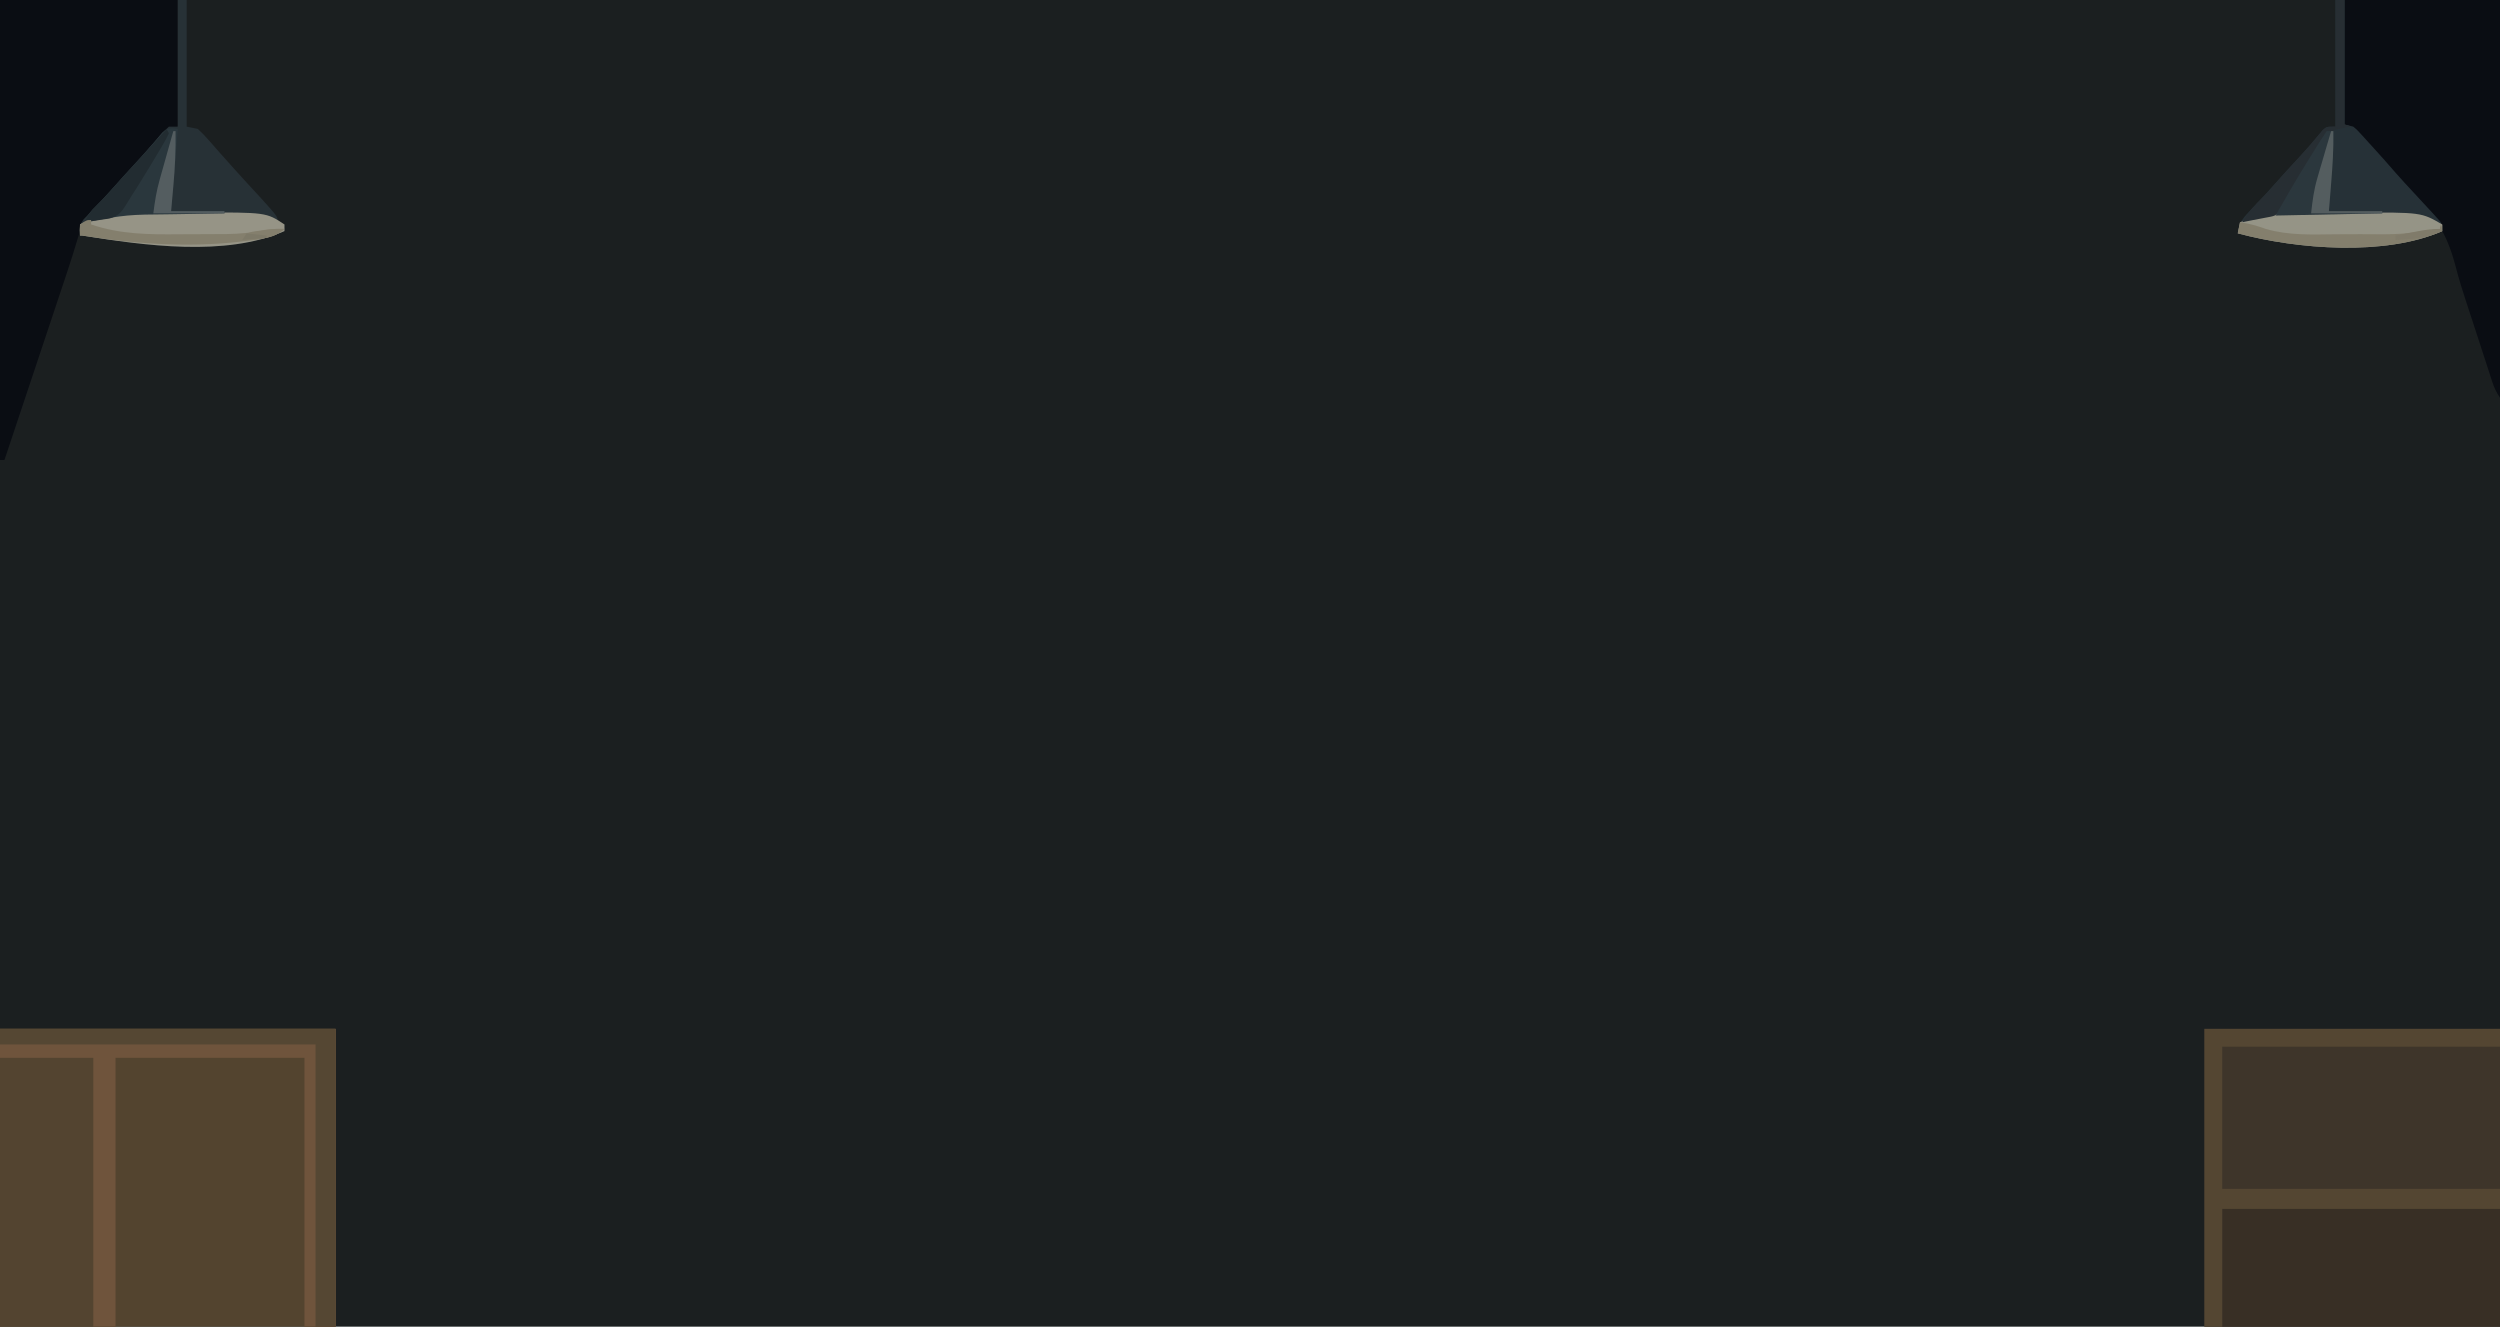 <?xml version="1.0" encoding="UTF-8"?>
<svg version="1.1" xmlns="http://www.w3.org/2000/svg" width="1125" height="597">
<path d="M0 0 C371.25 0 742.5 0 1125 0 C1125 197.01 1125 394.02 1125 597 C753.75 597 382.5 597 0 597 C0 399.99 0 202.98 0 0 Z " fill="#1B1F20" transform="translate(0,0)"/>
<path d="M0 0 C49.83 0 99.66 0 151 0 C151 44.22 151 88.44 151 134 C101.17 134 51.34 134 0 134 C0 89.78 0 45.56 0 0 Z " fill="#53442F" transform="translate(0,463)"/>
<path d="M0 0 C43.89 0 87.78 0 133 0 C133 44.22 133 88.44 133 134 C89.11 134 45.22 134 0 134 C0 89.78 0 45.56 0 0 Z " fill="#3E352A" transform="translate(992,463)"/>
<path d="M0 0 C49.83 0 99.66 0 151 0 C151 44.22 151 88.44 151 134 C146.38 134 141.76 134 137 134 C137 94.07 137 54.14 137 13 C108.95 13 80.9 13 52 13 C52 52.93 52 92.86 52 134 C34.84 134 17.68 134 0 134 C0 89.78 0 45.56 0 0 Z " fill="#534430" transform="translate(0,463)"/>
<path d="M0 0 C26.4 0 52.8 0 80 0 C80 18.81 80 37.62 80 57 C78.35 57.66 76.7 58.32 75 59 C73.023 60.641 73.023 60.641 71.258 62.633 C70.247 63.719 70.247 63.719 69.215 64.828 C68.525 65.586 67.836 66.344 67.125 67.125 C66.443 67.86 65.761 68.595 65.059 69.352 C61.187 73.54 57.409 77.804 53.666 82.107 C50.581 85.613 47.38 89.01 44.188 92.418 C39.955 96.967 36.956 100.378 35.261 106.399 C33.522 112.313 31.652 118.166 29.7 124.013 C29.242 125.387 29.242 125.387 28.775 126.789 C27.794 129.731 26.811 132.672 25.828 135.613 C25.139 137.68 24.449 139.746 23.76 141.813 C21.96 147.21 20.158 152.607 18.355 158.004 C16.51 163.528 14.667 169.052 12.824 174.576 C9.218 185.385 5.61 196.193 2 207 C1.34 207 0.68 207 0 207 C0 138.69 0 70.38 0 0 Z " fill="#0A0D13" transform="translate(0,0)"/>
<path d="M0 0 C23.1 0 46.2 0 70 0 C70 59.07 70 118.14 70 179 C68.24 176.36 67.39 174.516 66.431 171.558 C65.989 170.207 65.989 170.207 65.538 168.828 C65.224 167.851 64.91 166.874 64.586 165.867 C64.256 164.851 63.925 163.834 63.585 162.787 C62.878 160.611 62.173 158.435 61.47 156.258 C60.373 152.869 59.264 149.484 58.152 146.1 C52.053 127.478 52.053 127.478 49.727 118.789 C45.967 104.902 40.604 96.524 29.925 86.825 C27.313 84.349 24.997 81.663 22.659 78.93 C20.163 76.026 17.549 73.237 14.938 70.438 C11.682 66.941 8.478 63.437 5.438 59.75 C3.231 56.799 3.231 56.799 0 56 C0 37.52 0 19.04 0 0 Z " fill="#0A0D13" transform="translate(1055,0)"/>
<path d="M0 0 C41.25 0 82.5 0 125 0 C125 17.49 125 34.98 125 53 C83.75 53 42.5 53 0 53 C0 35.51 0 18.02 0 0 Z " fill="#382F25" transform="translate(1000,544)"/>
<path d="M0 0 C49.83 0 99.66 0 151 0 C151 44.22 151 88.44 151 134 C146.38 134 141.76 134 137 134 C137 94.07 137 54.14 137 13 C108.95 13 80.9 13 52 13 C52 52.93 52 92.86 52 134 C48.7 134 45.4 134 42 134 C42 94.07 42 54.14 42 13 C28.14 13 14.28 13 0 13 C0 8.71 0 4.42 0 0 Z " fill="#6F543C" transform="translate(0,463)"/>
<path d="M0 0 C43.89 0 87.78 0 133 0 C133 2.64 133 5.28 133 8 C91.75 8 50.5 8 8 8 C8 29.12 8 50.24 8 72 C49.25 72 90.5 72 133 72 C133 74.97 133 77.94 133 81 C91.75 81 50.5 81 8 81 C8 98.49 8 115.98 8 134 C5.36 134 2.72 134 0 134 C0 89.78 0 45.56 0 0 Z " fill="#544632" transform="translate(992,463)"/>
<path d="M0 0 C1.32 0 2.64 0 4 0 C4 18.81 4 37.62 4 57 C5.65 57.33 7.3 57.66 9 58 C10.927 59.773 12.564 61.461 14.25 63.438 C14.729 63.98 15.208 64.522 15.701 65.08 C16.68 66.189 17.654 67.301 18.623 68.417 C20.554 70.637 22.527 72.818 24.5 75 C25.217 75.799 25.933 76.598 26.672 77.422 C28.382 79.316 30.1 81.201 31.828 83.078 C32.313 83.605 32.799 84.133 33.299 84.676 C34.672 86.165 36.047 87.653 37.422 89.141 C45 97.545 45 97.545 45 100 C46.485 100.495 46.485 100.495 48 101 C48 101.99 48 102.98 48 104 C21.416 115.697 -15.211 110.445 -43 106 C-43.33 106 -43.66 106 -44 106 C-44.341 102.827 -44.28 101.399 -42.418 98.746 C-41.682 97.984 -40.946 97.222 -40.188 96.438 C-39.366 95.57 -38.545 94.702 -37.699 93.809 C-36.808 92.882 -35.918 91.955 -35 91 C-33.156 89.01 -31.329 87.005 -29.5 85 C-28.563 83.979 -27.625 82.958 -26.688 81.938 C-24.278 79.304 -21.884 76.657 -19.5 74 C-18.785 73.209 -18.069 72.417 -17.332 71.602 C-15.583 69.651 -13.856 67.687 -12.137 65.711 C-11.154 64.599 -10.171 63.487 -9.188 62.375 C-8.731 61.841 -8.275 61.308 -7.805 60.758 C-6.48 59.273 -6.48 59.273 -4 57 C-2.68 57 -1.36 57 0 57 C0 38.19 0 19.38 0 0 Z " fill="#273136" transform="translate(80,0)"/>
<path d="M0 0 C1.32 0 2.64 0 4 0 C4 18.48 4 36.96 4 56 C5.32 56.33 6.64 56.66 8 57 C9.628 58.364 9.628 58.364 11.207 60.098 C11.79 60.73 12.373 61.363 12.973 62.014 C13.58 62.69 14.187 63.366 14.812 64.062 C15.443 64.751 16.073 65.44 16.722 66.15 C20.256 70.025 23.744 73.938 27.164 77.914 C29.725 80.824 32.365 83.658 35 86.5 C36.535 88.162 38.07 89.824 39.604 91.487 C40.843 92.83 42.085 94.169 43.328 95.508 C43.962 96.206 44.597 96.905 45.25 97.625 C45.791 98.215 46.333 98.806 46.891 99.414 C48 101 48 101 48 104 C22.234 115.337 -17.29 112.178 -44 105 C-43.577 100.168 -41.26 97.642 -38 94.312 C-36.989 93.247 -35.979 92.18 -34.969 91.113 C-34.465 90.587 -33.961 90.06 -33.441 89.518 C-31.416 87.385 -29.458 85.195 -27.5 83 C-23.709 78.775 -19.885 74.584 -16.031 70.417 C-12.477 66.564 -9.079 62.598 -5.754 58.547 C-4 57 -4 57 0 57 C0 38.19 0 19.38 0 0 Z " fill="#263137" transform="translate(1051,0)"/>
<path d="M0 0 C49.83 0 99.66 0 151 0 C151 44.22 151 88.44 151 134 C148.03 134 145.06 134 142 134 C142 92.09 142 50.18 142 7 C95.14 7 48.28 7 0 7 C0 4.69 0 2.38 0 0 Z " fill="#554733" transform="translate(0,463)"/>
<path d="M0 0 C3.291 0.003 6.581 -0.02 9.872 -0.046 C41.312 -0.14 41.312 -0.14 49.495 5.316 C49.495 6.306 49.495 7.296 49.495 8.316 C22.91 20.013 -13.716 14.761 -41.505 10.316 C-41.835 10.316 -42.165 10.316 -42.505 10.316 C-42.505 8.666 -42.505 7.016 -42.505 5.316 C-29.967 -1.553 -13.888 -0.028 0 0 Z " fill="#969486" transform="translate(78.505,95.684)"/>
<path d="M0 0 C1.03 -0.006 2.061 -0.011 3.122 -0.017 C5.286 -0.027 7.45 -0.033 9.614 -0.037 C12.87 -0.047 16.125 -0.078 19.381 -0.109 C49.29 -0.261 49.29 -0.261 58.707 5.203 C58.707 6.193 58.707 7.183 58.707 8.203 C32.941 19.54 -6.583 16.381 -33.293 9.203 C-32.963 7.553 -32.633 5.903 -32.293 4.203 C-21.889 0.026 -11.078 0.049 0 0 Z " fill="#959486" transform="translate(1040.293,95.797)"/>
<path d="M0 0 C1.112 0.13 1.112 0.13 2.246 0.262 C1.33 12.602 0.279 24.931 -0.754 37.262 C7.166 37.262 15.086 37.262 23.246 37.262 C23.246 37.592 23.246 37.922 23.246 38.262 C21.365 38.291 21.365 38.291 19.445 38.322 C14.72 38.399 9.996 38.487 5.271 38.579 C3.24 38.617 1.208 38.652 -0.823 38.684 C-20.466 38.857 -20.466 38.857 -39.754 42.262 C-38.414 39.255 -36.955 37.264 -34.566 35.012 C-32.118 32.633 -29.793 30.224 -27.566 27.637 C-23.914 23.402 -20.129 19.297 -16.313 15.21 C-13.87 12.585 -11.463 9.949 -9.156 7.203 C-8.384 6.294 -7.612 5.386 -6.816 4.449 C-5.813 3.233 -5.813 3.233 -4.789 1.992 C-2.754 0.262 -2.754 0.262 0 0 Z " fill="#2A373D" transform="translate(77.754,57.738)"/>
<path d="M0 0 C1.32 0 2.64 0 4 0 C4 18.48 4 36.96 4 56 C4.99 56.33 5.98 56.66 7 57 C6.276 57.11 5.553 57.22 4.807 57.333 C-1.072 58.497 -1.072 58.497 -5.872 61.865 C-7.438 64.243 -8.77 66.65 -10.062 69.188 C-11.058 70.99 -12.056 72.793 -13.055 74.594 C-13.542 75.497 -14.029 76.401 -14.53 77.332 C-16.761 81.382 -19.212 85.283 -21.688 89.188 C-22.11 89.864 -22.532 90.54 -22.967 91.237 C-26.501 96.882 -26.501 96.882 -29.109 97.5 C-29.981 97.665 -30.852 97.83 -31.75 98 C-32.611 98.165 -33.472 98.33 -34.359 98.5 C-35.231 98.665 -36.102 98.83 -37 99 C-38.667 99.332 -40.334 99.664 -42 100 C-39.369 95.685 -36.457 92.342 -32.836 88.828 C-31.072 87.071 -29.437 85.261 -27.812 83.375 C-24.139 79.114 -20.327 74.991 -16.491 70.878 C-12.762 66.867 -9.189 62.75 -5.719 58.512 C-4 57 -4 57 0 57 C0 38.19 0 19.38 0 0 Z " fill="#272E33" transform="translate(1051,0)"/>
<path d="M0 0 C0.99 0 1.98 0 3 0 C3.163 7.923 2.651 15.732 2 23.625 C1.857 25.417 1.857 25.417 1.711 27.246 C1.477 30.164 1.239 33.082 1 36 C8.92 36 16.84 36 25 36 C25 36.33 25 36.66 25 37 C9.16 37.33 -6.68 37.66 -23 38 C-18.147 29.507 -13.301 21.098 -8.125 12.812 C-7.274 11.443 -7.274 11.443 -6.406 10.045 C-4.307 6.669 -2.205 3.308 0 0 Z " fill="#2B373D" transform="translate(1047,59)"/>
<path d="M0 0 C0.495 0.99 0.495 0.99 1 2 C-0.301 4.695 -0.301 4.695 -2.312 8.125 C-2.85 9.044 -2.85 9.044 -3.398 9.981 C-6.261 14.84 -9.211 19.647 -12.188 24.438 C-12.591 25.087 -12.994 25.736 -13.409 26.405 C-14.199 27.662 -14.999 28.912 -15.809 30.156 C-16.616 31.405 -17.391 32.674 -18.138 33.96 C-20.263 37.382 -21.785 39.307 -25.77 40.34 C-27.112 40.569 -28.461 40.768 -29.812 40.938 C-30.505 41.049 -31.198 41.161 -31.912 41.275 C-33.604 41.544 -35.302 41.776 -37 42 C-35.66 38.993 -34.202 37.002 -31.812 34.75 C-29.364 32.372 -27.039 29.962 -24.812 27.375 C-21.659 23.719 -18.407 20.165 -15.125 16.625 C-10.031 11.129 -4.994 5.587 0 0 Z " fill="#222C31" transform="translate(75,58)"/>
<path d="M0 0 C0 0.66 0 1.32 0 2 C13.145 6.456 25.852 6.555 39.619 6.412 C43.257 6.375 46.893 6.371 50.531 6.371 C52.88 6.361 55.229 6.35 57.578 6.336 C58.647 6.334 59.716 6.331 60.818 6.329 C67.14 6.251 73.113 5.627 79.323 4.426 C81.933 4.011 84.363 3.925 87 4 C83.51 7.212 79.858 7.915 75.312 8.625 C74.533 8.749 73.753 8.873 72.95 9.001 C47.343 12.733 21.427 11.067 -4 7 C-4.33 7 -4.66 7 -5 7 C-5.188 4.625 -5.188 4.625 -5 2 C-2 0 -2 0 0 0 Z " fill="#847F6D" transform="translate(41,99)"/>
<path d="M0 0 C4.153 0.585 7.761 1.619 11.695 3.039 C22.017 6.033 32.585 5.523 43.249 5.412 C46.86 5.375 50.47 5.371 54.082 5.371 C72.158 5.532 72.158 5.532 90 3 C90.33 2.34 90.66 1.68 91 1 C91 1.99 91 2.98 91 4 C65.234 15.337 25.71 12.178 -1 5 C-0.67 3.35 -0.34 1.7 0 0 Z " fill="#847F6D" transform="translate(1008,100)"/>
<path d="M0 0 C0.33 0 0.66 0 1 0 C1.163 7.923 0.651 15.732 0 23.625 C-0.143 25.417 -0.143 25.417 -0.289 27.246 C-0.523 30.164 -0.761 33.082 -1 36 C6.92 36 14.84 36 23 36 C23 36.33 23 36.66 23 37 C12.44 37 1.88 37 -9 37 C-8.342 31.074 -7.773 26.526 -6.152 20.996 C-5.795 19.762 -5.437 18.528 -5.068 17.256 C-4.695 15.996 -4.322 14.736 -3.938 13.438 C-3.556 12.13 -3.175 10.822 -2.795 9.514 C-1.87 6.34 -0.938 3.169 0 0 Z " fill="#545D5F" transform="translate(1049,59)"/>
<path d="M0 0 C0.33 0 0.66 0 1 0 C1.134 8.312 0.756 16.474 0 24.75 C-0.33 28.462 -0.66 32.175 -1 36 C6.92 36 14.84 36 23 36 C23 36.33 23 36.66 23 37 C12.44 37 1.88 37 -9 37 C-8.319 31.55 -7.609 27.054 -6.152 21.875 C-5.888 20.926 -5.888 20.926 -5.619 19.959 C-5.064 17.971 -4.501 15.985 -3.938 14 C-3.556 12.639 -3.175 11.279 -2.795 9.918 C-1.869 6.61 -0.937 3.305 0 0 Z " fill="#545D60" transform="translate(78,59)"/>
<path d="M0 0 C0.33 0.99 0.66 1.98 1 3 C-5.938 6.129 -12.438 6.666 -20 7 C-20 6.34 -20 5.68 -20 5 C-17.417 4.496 -14.834 3.996 -12.25 3.5 C-11.52 3.357 -10.791 3.214 -10.039 3.066 C-6.607 2.411 -3.508 2 0 2 C0 1.34 0 0.68 0 0 Z " fill="#807B6A" transform="translate(1098,101)"/>
<path d="M0 0 C-2.925 2.465 -5.182 3.51 -8.938 4.188 C-9.772 4.346 -10.606 4.505 -11.465 4.668 C-14.008 5.001 -16.438 5.06 -19 5 C-17 2 -17 2 -14.355 1.27 C-13.31 1.119 -12.265 0.968 -11.188 0.812 C-9.631 0.575 -9.631 0.575 -8.043 0.332 C-5.328 0.036 -2.728 -0.066 0 0 Z " fill="#847F6D" transform="translate(128,103)"/>
<path d="M0 0 C2.97 0.33 5.94 0.66 9 1 C9 1.33 9 1.66 9 2 C5.37 2.33 1.74 2.66 -2 3 C-1.34 2.01 -0.68 1.02 0 0 Z " fill="#7D7968" transform="translate(111,105)"/>
</svg>
